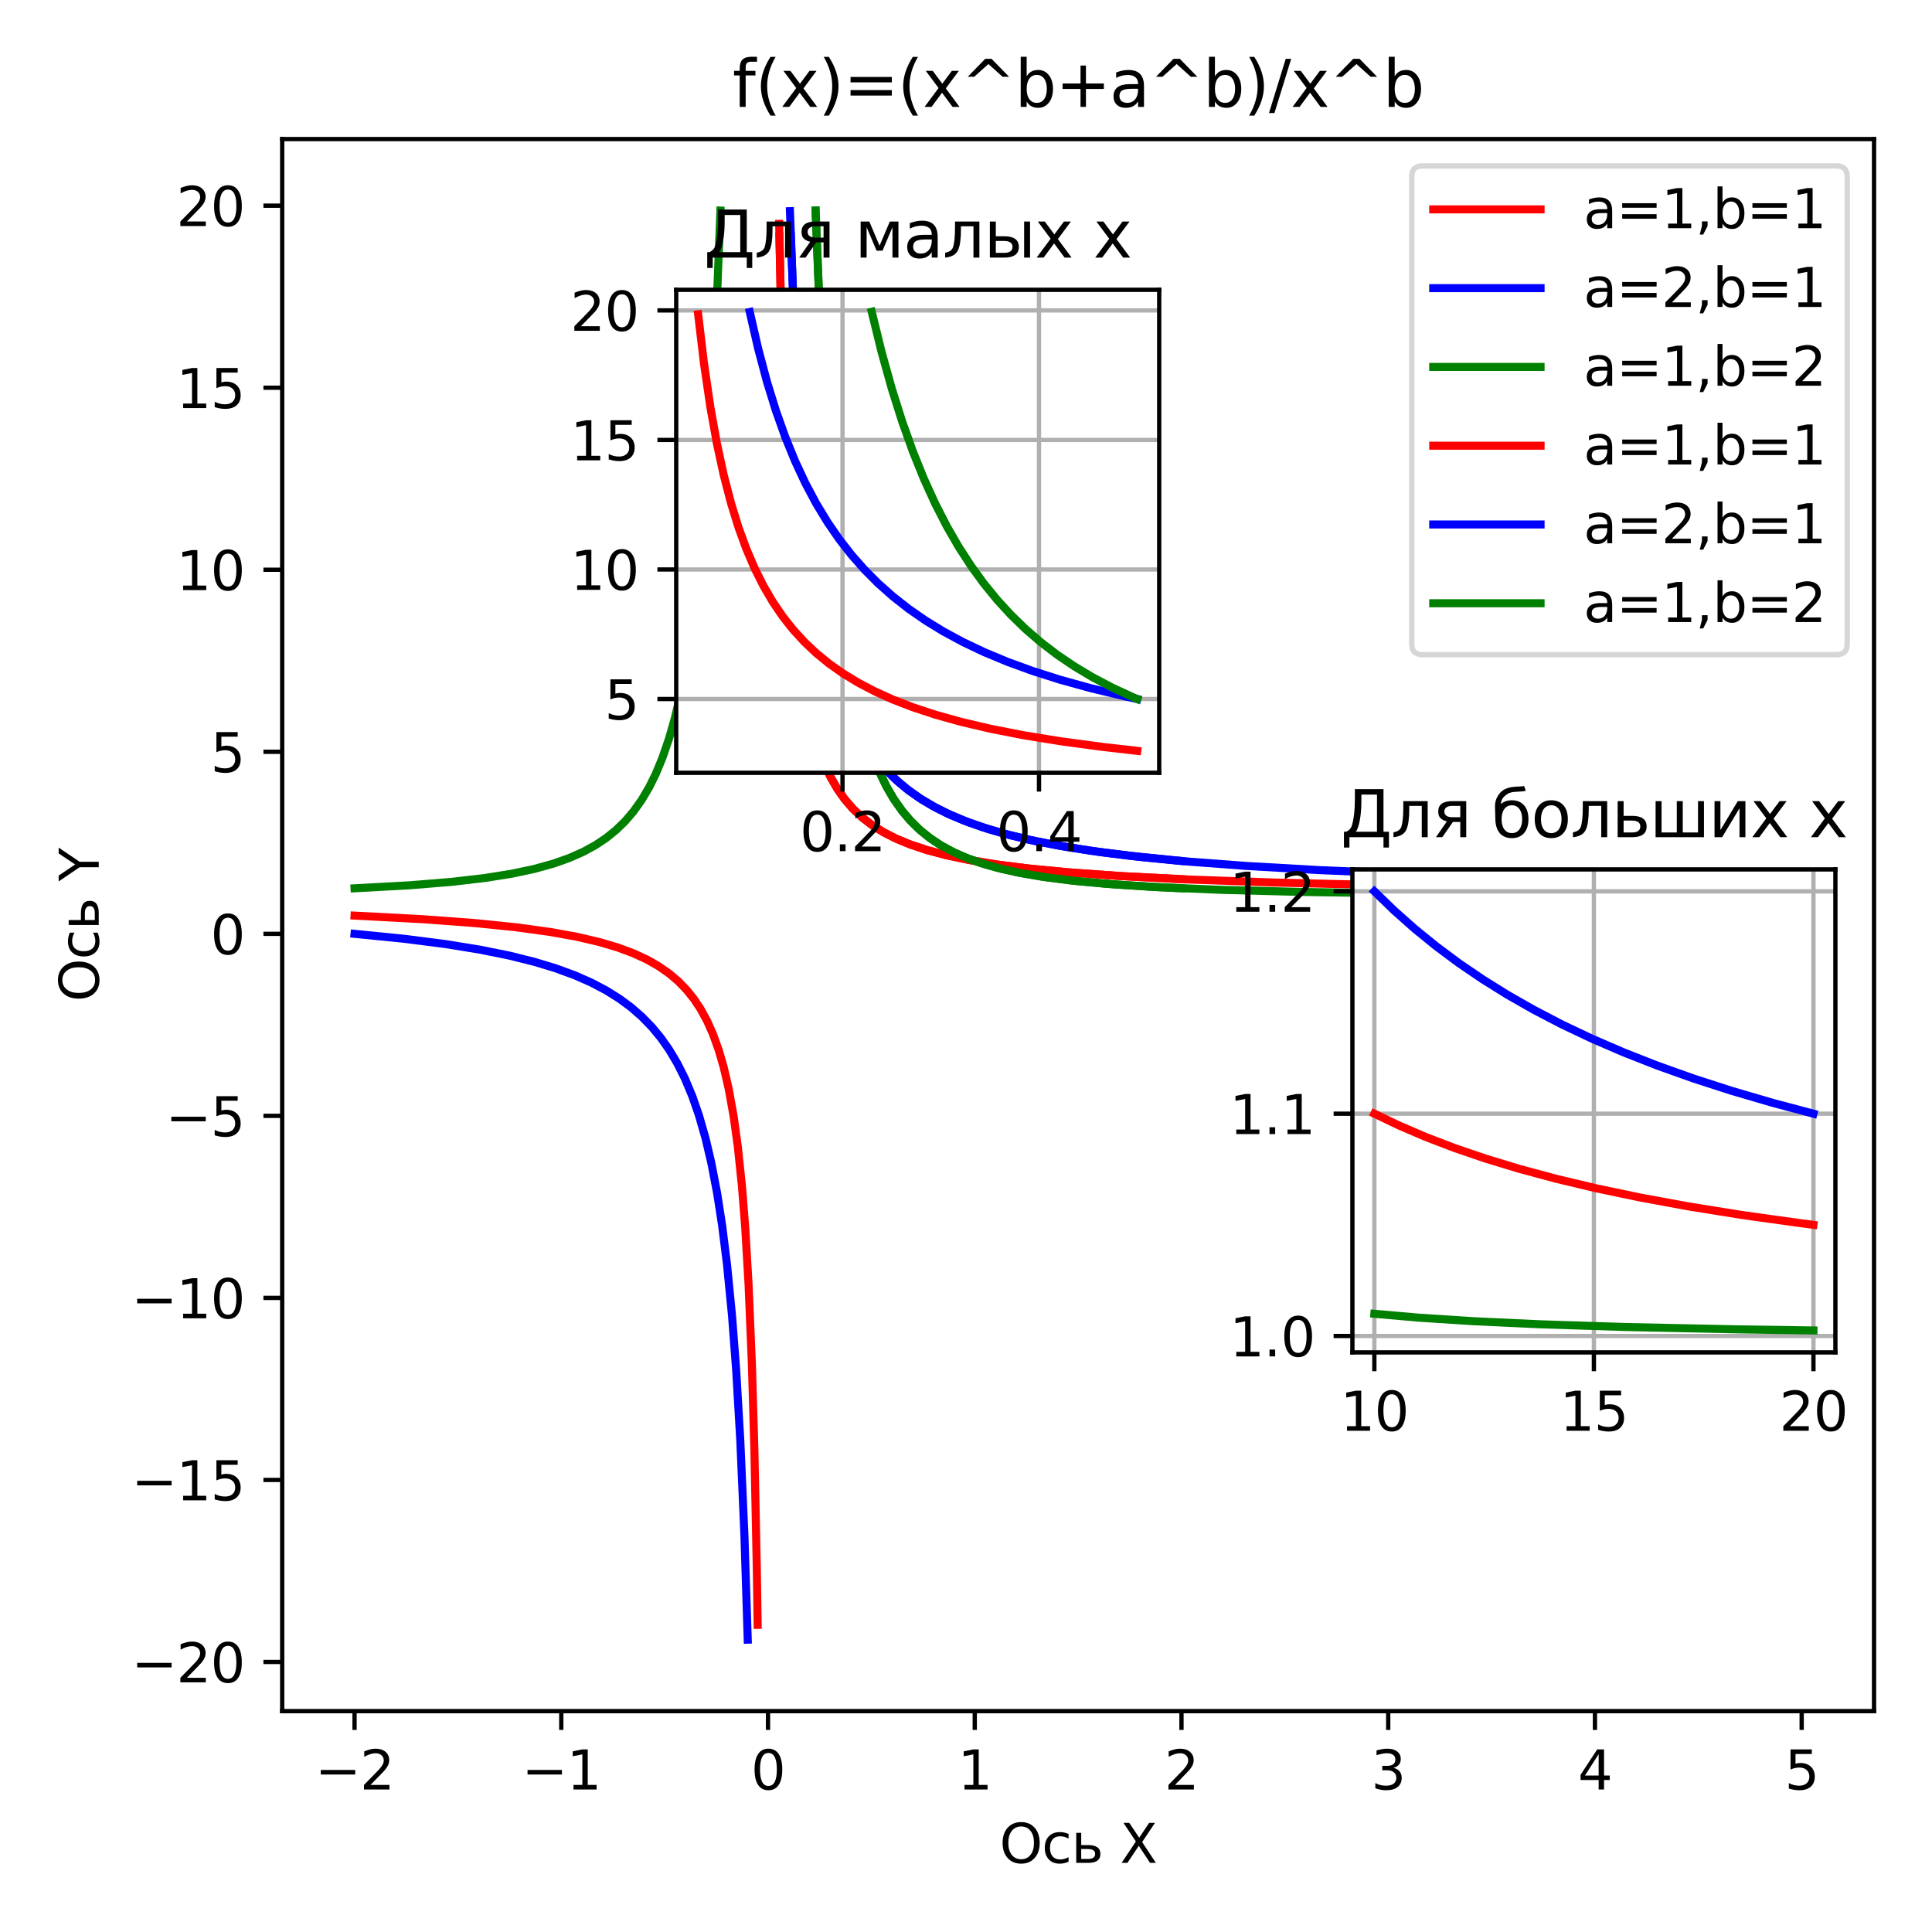 <?xml version="1.0" encoding="utf-8" standalone="no"?>
<!DOCTYPE svg PUBLIC "-//W3C//DTD SVG 1.1//EN"
  "http://www.w3.org/Graphics/SVG/1.1/DTD/svg11.dtd">
<svg xmlns:xlink="http://www.w3.org/1999/xlink" width="360pt" height="360pt" viewBox="0 0 360 360" xmlns="http://www.w3.org/2000/svg" version="1.1">
 <defs>
  <style type="text/css">*{stroke-linejoin: round; stroke-linecap: butt}</style>
 </defs>
 <g id="figure_1">
  <g id="patch_1">
   <path d="M 0 360 
L 360 360 
L 360 0 
L 0 0 
z
" style="fill: #ffffff"/>
  </g>
  <g id="axes_1">
   <g id="patch_2">
    <path d="M 52.583 318.844 
L 349.2 318.844 
L 349.2 25.918 
L 52.583 25.918 
z
" style="fill: #ffffff"/>
   </g>
   <g id="matplotlib.axis_1">
    <g id="xtick_1">
     <g id="line2d_1">
      <defs>
       <path id="m6db86b799d" d="M 0 0 
L 0 3.5 
" style="stroke: #000000; stroke-width: 0.8"/>
      </defs>
      <g>
       <use xlink:href="#m6db86b799d" x="66.065" y="318.844" style="stroke: #000000; stroke-width: 0.8"/>
      </g>
     </g>
     <g id="text_1">
      <!-- −2 -->
      <g transform="translate(58.694 333.442) scale(0.1 -0.1)">
       <defs>
        <path id="DejaVuSans-2212" d="M 678 2272 
L 4684 2272 
L 4684 1741 
L 678 1741 
L 678 2272 
z
" transform="scale(0.016)"/>
        <path id="DejaVuSans-32" d="M 1228 531 
L 3431 531 
L 3431 0 
L 469 0 
L 469 531 
Q 828 903 1448 1529 
Q 2069 2156 2228 2338 
Q 2531 2678 2651 2914 
Q 2772 3150 2772 3378 
Q 2772 3750 2511 3984 
Q 2250 4219 1831 4219 
Q 1534 4219 1204 4116 
Q 875 4013 500 3803 
L 500 4441 
Q 881 4594 1212 4672 
Q 1544 4750 1819 4750 
Q 2544 4750 2975 4387 
Q 3406 4025 3406 3419 
Q 3406 3131 3298 2873 
Q 3191 2616 2906 2266 
Q 2828 2175 2409 1742 
Q 1991 1309 1228 531 
z
" transform="scale(0.016)"/>
       </defs>
       <use xlink:href="#DejaVuSans-2212"/>
       <use xlink:href="#DejaVuSans-32" x="83.789"/>
      </g>
     </g>
    </g>
    <g id="xtick_2">
     <g id="line2d_2">
      <g>
       <use xlink:href="#m6db86b799d" x="104.587" y="318.844" style="stroke: #000000; stroke-width: 0.8"/>
      </g>
     </g>
     <g id="text_2">
      <!-- −1 -->
      <g transform="translate(97.216 333.442) scale(0.1 -0.1)">
       <defs>
        <path id="DejaVuSans-31" d="M 794 531 
L 1825 531 
L 1825 4091 
L 703 3866 
L 703 4441 
L 1819 4666 
L 2450 4666 
L 2450 531 
L 3481 531 
L 3481 0 
L 794 0 
L 794 531 
z
" transform="scale(0.016)"/>
       </defs>
       <use xlink:href="#DejaVuSans-2212"/>
       <use xlink:href="#DejaVuSans-31" x="83.789"/>
      </g>
     </g>
    </g>
    <g id="xtick_3">
     <g id="line2d_3">
      <g>
       <use xlink:href="#m6db86b799d" x="143.109" y="318.844" style="stroke: #000000; stroke-width: 0.8"/>
      </g>
     </g>
     <g id="text_3">
      <!-- 0 -->
      <g transform="translate(139.928 333.442) scale(0.1 -0.1)">
       <defs>
        <path id="DejaVuSans-30" d="M 2034 4250 
Q 1547 4250 1301 3770 
Q 1056 3291 1056 2328 
Q 1056 1369 1301 889 
Q 1547 409 2034 409 
Q 2525 409 2770 889 
Q 3016 1369 3016 2328 
Q 3016 3291 2770 3770 
Q 2525 4250 2034 4250 
z
M 2034 4750 
Q 2819 4750 3233 4129 
Q 3647 3509 3647 2328 
Q 3647 1150 3233 529 
Q 2819 -91 2034 -91 
Q 1250 -91 836 529 
Q 422 1150 422 2328 
Q 422 3509 836 4129 
Q 1250 4750 2034 4750 
z
" transform="scale(0.016)"/>
       </defs>
       <use xlink:href="#DejaVuSans-30"/>
      </g>
     </g>
    </g>
    <g id="xtick_4">
     <g id="line2d_4">
      <g>
       <use xlink:href="#m6db86b799d" x="181.631" y="318.844" style="stroke: #000000; stroke-width: 0.8"/>
      </g>
     </g>
     <g id="text_4">
      <!-- 1 -->
      <g transform="translate(178.449 333.442) scale(0.1 -0.1)">
       <use xlink:href="#DejaVuSans-31"/>
      </g>
     </g>
    </g>
    <g id="xtick_5">
     <g id="line2d_5">
      <g>
       <use xlink:href="#m6db86b799d" x="220.152" y="318.844" style="stroke: #000000; stroke-width: 0.8"/>
      </g>
     </g>
     <g id="text_5">
      <!-- 2 -->
      <g transform="translate(216.971 333.442) scale(0.1 -0.1)">
       <use xlink:href="#DejaVuSans-32"/>
      </g>
     </g>
    </g>
    <g id="xtick_6">
     <g id="line2d_6">
      <g>
       <use xlink:href="#m6db86b799d" x="258.674" y="318.844" style="stroke: #000000; stroke-width: 0.8"/>
      </g>
     </g>
     <g id="text_6">
      <!-- 3 -->
      <g transform="translate(255.493 333.442) scale(0.1 -0.1)">
       <defs>
        <path id="DejaVuSans-33" d="M 2597 2516 
Q 3050 2419 3304 2112 
Q 3559 1806 3559 1356 
Q 3559 666 3084 287 
Q 2609 -91 1734 -91 
Q 1441 -91 1130 -33 
Q 819 25 488 141 
L 488 750 
Q 750 597 1062 519 
Q 1375 441 1716 441 
Q 2309 441 2620 675 
Q 2931 909 2931 1356 
Q 2931 1769 2642 2001 
Q 2353 2234 1838 2234 
L 1294 2234 
L 1294 2753 
L 1863 2753 
Q 2328 2753 2575 2939 
Q 2822 3125 2822 3475 
Q 2822 3834 2567 4026 
Q 2313 4219 1838 4219 
Q 1578 4219 1281 4162 
Q 984 4106 628 3988 
L 628 4550 
Q 988 4650 1302 4700 
Q 1616 4750 1894 4750 
Q 2613 4750 3031 4423 
Q 3450 4097 3450 3541 
Q 3450 3153 3228 2886 
Q 3006 2619 2597 2516 
z
" transform="scale(0.016)"/>
       </defs>
       <use xlink:href="#DejaVuSans-33"/>
      </g>
     </g>
    </g>
    <g id="xtick_7">
     <g id="line2d_7">
      <g>
       <use xlink:href="#m6db86b799d" x="297.196" y="318.844" style="stroke: #000000; stroke-width: 0.8"/>
      </g>
     </g>
     <g id="text_7">
      <!-- 4 -->
      <g transform="translate(294.014 333.442) scale(0.1 -0.1)">
       <defs>
        <path id="DejaVuSans-34" d="M 2419 4116 
L 825 1625 
L 2419 1625 
L 2419 4116 
z
M 2253 4666 
L 3047 4666 
L 3047 1625 
L 3713 1625 
L 3713 1100 
L 3047 1100 
L 3047 0 
L 2419 0 
L 2419 1100 
L 313 1100 
L 313 1709 
L 2253 4666 
z
" transform="scale(0.016)"/>
       </defs>
       <use xlink:href="#DejaVuSans-34"/>
      </g>
     </g>
    </g>
    <g id="xtick_8">
     <g id="line2d_8">
      <g>
       <use xlink:href="#m6db86b799d" x="335.717" y="318.844" style="stroke: #000000; stroke-width: 0.8"/>
      </g>
     </g>
     <g id="text_8">
      <!-- 5 -->
      <g transform="translate(332.536 333.442) scale(0.1 -0.1)">
       <defs>
        <path id="DejaVuSans-35" d="M 691 4666 
L 3169 4666 
L 3169 4134 
L 1269 4134 
L 1269 2991 
Q 1406 3038 1543 3061 
Q 1681 3084 1819 3084 
Q 2600 3084 3056 2656 
Q 3513 2228 3513 1497 
Q 3513 744 3044 326 
Q 2575 -91 1722 -91 
Q 1428 -91 1123 -41 
Q 819 9 494 109 
L 494 744 
Q 775 591 1075 516 
Q 1375 441 1709 441 
Q 2250 441 2565 725 
Q 2881 1009 2881 1497 
Q 2881 1984 2565 2268 
Q 2250 2553 1709 2553 
Q 1456 2553 1204 2497 
Q 953 2441 691 2322 
L 691 4666 
z
" transform="scale(0.016)"/>
       </defs>
       <use xlink:href="#DejaVuSans-35"/>
      </g>
     </g>
    </g>
    <g id="text_9">
     <!-- Ось X -->
     <g transform="translate(186.245 347.12) scale(0.1 -0.1)">
      <defs>
       <path id="DejaVuSans-41e" d="M 2522 4238 
Q 1834 4238 1429 3725 
Q 1025 3213 1025 2328 
Q 1025 1447 1429 934 
Q 1834 422 2522 422 
Q 3209 422 3611 934 
Q 4013 1447 4013 2328 
Q 4013 3213 3611 3725 
Q 3209 4238 2522 4238 
z
M 2522 4750 
Q 3503 4750 4090 4092 
Q 4678 3434 4678 2328 
Q 4678 1225 4090 567 
Q 3503 -91 2522 -91 
Q 1538 -91 948 565 
Q 359 1222 359 2328 
Q 359 3434 948 4092 
Q 1538 4750 2522 4750 
z
" transform="scale(0.016)"/>
       <path id="DejaVuSans-441" d="M 3122 3366 
L 3122 2828 
Q 2878 2963 2633 3030 
Q 2388 3097 2138 3097 
Q 1578 3097 1268 2742 
Q 959 2388 959 1747 
Q 959 1106 1268 751 
Q 1578 397 2138 397 
Q 2388 397 2633 464 
Q 2878 531 3122 666 
L 3122 134 
Q 2881 22 2623 -34 
Q 2366 -91 2075 -91 
Q 1284 -91 818 406 
Q 353 903 353 1747 
Q 353 2603 823 3093 
Q 1294 3584 2113 3584 
Q 2378 3584 2631 3529 
Q 2884 3475 3122 3366 
z
" transform="scale(0.016)"/>
       <path id="DejaVuSans-44c" d="M 2781 1038 
Q 2781 1319 2576 1466 
Q 2372 1613 1978 1613 
L 1159 1613 
L 1159 459 
L 1978 459 
Q 2372 459 2576 607 
Q 2781 756 2781 1038 
z
M 581 3500 
L 1159 3500 
L 1159 2072 
L 2003 2072 
Q 2672 2072 3033 1817 
Q 3394 1563 3394 1038 
Q 3394 513 3033 256 
Q 2672 0 2003 0 
L 581 0 
L 581 3500 
z
" transform="scale(0.016)"/>
       <path id="DejaVuSans-20" transform="scale(0.016)"/>
       <path id="DejaVuSans-58" d="M 403 4666 
L 1081 4666 
L 2241 2931 
L 3406 4666 
L 4084 4666 
L 2584 2425 
L 4184 0 
L 3506 0 
L 2194 1984 
L 872 0 
L 191 0 
L 1856 2491 
L 403 4666 
z
" transform="scale(0.016)"/>
      </defs>
      <use xlink:href="#DejaVuSans-41e"/>
      <use xlink:href="#DejaVuSans-441" x="78.711"/>
      <use xlink:href="#DejaVuSans-44c" x="133.691"/>
      <use xlink:href="#DejaVuSans-20" x="192.627"/>
      <use xlink:href="#DejaVuSans-58" x="224.414"/>
     </g>
    </g>
   </g>
   <g id="matplotlib.axis_2">
    <g id="ytick_1">
     <g id="line2d_9">
      <defs>
       <path id="m7146527811" d="M 0 0 
L -3.5 0 
" style="stroke: #000000; stroke-width: 0.8"/>
      </defs>
      <g>
       <use xlink:href="#m7146527811" x="52.583" y="309.682" style="stroke: #000000; stroke-width: 0.8"/>
      </g>
     </g>
     <g id="text_10">
      <!-- −20 -->
      <g transform="translate(24.478 313.482) scale(0.1 -0.1)">
       <use xlink:href="#DejaVuSans-2212"/>
       <use xlink:href="#DejaVuSans-32" x="83.789"/>
       <use xlink:href="#DejaVuSans-30" x="147.412"/>
      </g>
     </g>
    </g>
    <g id="ytick_2">
     <g id="line2d_10">
      <g>
       <use xlink:href="#m7146527811" x="52.583" y="275.762" style="stroke: #000000; stroke-width: 0.8"/>
      </g>
     </g>
     <g id="text_11">
      <!-- −15 -->
      <g transform="translate(24.478 279.562) scale(0.1 -0.1)">
       <use xlink:href="#DejaVuSans-2212"/>
       <use xlink:href="#DejaVuSans-31" x="83.789"/>
       <use xlink:href="#DejaVuSans-35" x="147.412"/>
      </g>
     </g>
    </g>
    <g id="ytick_3">
     <g id="line2d_11">
      <g>
       <use xlink:href="#m7146527811" x="52.583" y="241.842" style="stroke: #000000; stroke-width: 0.8"/>
      </g>
     </g>
     <g id="text_12">
      <!-- −10 -->
      <g transform="translate(24.478 245.642) scale(0.1 -0.1)">
       <use xlink:href="#DejaVuSans-2212"/>
       <use xlink:href="#DejaVuSans-31" x="83.789"/>
       <use xlink:href="#DejaVuSans-30" x="147.412"/>
      </g>
     </g>
    </g>
    <g id="ytick_4">
     <g id="line2d_12">
      <g>
       <use xlink:href="#m7146527811" x="52.583" y="207.922" style="stroke: #000000; stroke-width: 0.8"/>
      </g>
     </g>
     <g id="text_13">
      <!-- −5 -->
      <g transform="translate(30.841 211.722) scale(0.1 -0.1)">
       <use xlink:href="#DejaVuSans-2212"/>
       <use xlink:href="#DejaVuSans-35" x="83.789"/>
      </g>
     </g>
    </g>
    <g id="ytick_5">
     <g id="line2d_13">
      <g>
       <use xlink:href="#m7146527811" x="52.583" y="174.002" style="stroke: #000000; stroke-width: 0.8"/>
      </g>
     </g>
     <g id="text_14">
      <!-- 0 -->
      <g transform="translate(39.22 177.802) scale(0.1 -0.1)">
       <use xlink:href="#DejaVuSans-30"/>
      </g>
     </g>
    </g>
    <g id="ytick_6">
     <g id="line2d_14">
      <g>
       <use xlink:href="#m7146527811" x="52.583" y="140.082" style="stroke: #000000; stroke-width: 0.8"/>
      </g>
     </g>
     <g id="text_15">
      <!-- 5 -->
      <g transform="translate(39.22 143.882) scale(0.1 -0.1)">
       <use xlink:href="#DejaVuSans-35"/>
      </g>
     </g>
    </g>
    <g id="ytick_7">
     <g id="line2d_15">
      <g>
       <use xlink:href="#m7146527811" x="52.583" y="106.163" style="stroke: #000000; stroke-width: 0.8"/>
      </g>
     </g>
     <g id="text_16">
      <!-- 10 -->
      <g transform="translate(32.858 109.962) scale(0.1 -0.1)">
       <use xlink:href="#DejaVuSans-31"/>
       <use xlink:href="#DejaVuSans-30" x="63.623"/>
      </g>
     </g>
    </g>
    <g id="ytick_8">
     <g id="line2d_16">
      <g>
       <use xlink:href="#m7146527811" x="52.583" y="72.243" style="stroke: #000000; stroke-width: 0.8"/>
      </g>
     </g>
     <g id="text_17">
      <!-- 15 -->
      <g transform="translate(32.858 76.042) scale(0.1 -0.1)">
       <use xlink:href="#DejaVuSans-31"/>
       <use xlink:href="#DejaVuSans-35" x="63.623"/>
      </g>
     </g>
    </g>
    <g id="ytick_9">
     <g id="line2d_17">
      <g>
       <use xlink:href="#m7146527811" x="52.583" y="38.323" style="stroke: #000000; stroke-width: 0.8"/>
      </g>
     </g>
     <g id="text_18">
      <!-- 20 -->
      <g transform="translate(32.858 42.122) scale(0.1 -0.1)">
       <use xlink:href="#DejaVuSans-32"/>
       <use xlink:href="#DejaVuSans-30" x="63.623"/>
      </g>
     </g>
    </g>
    <g id="text_19">
     <!-- Ось Y -->
     <g transform="translate(18.398 186.656) rotate(-90) scale(0.1 -0.1)">
      <defs>
       <path id="DejaVuSans-59" d="M -13 4666 
L 666 4666 
L 1959 2747 
L 3244 4666 
L 3922 4666 
L 2272 2222 
L 2272 0 
L 1638 0 
L 1638 2222 
L -13 4666 
z
" transform="scale(0.016)"/>
      </defs>
      <use xlink:href="#DejaVuSans-41e"/>
      <use xlink:href="#DejaVuSans-441" x="78.711"/>
      <use xlink:href="#DejaVuSans-44c" x="133.691"/>
      <use xlink:href="#DejaVuSans-20" x="192.627"/>
      <use xlink:href="#DejaVuSans-59" x="224.414"/>
     </g>
    </g>
   </g>
   <g id="line2d_18">
    <path d="M 66.065 170.61 
L 78.867 171.286 
L 88.585 172.011 
L 96.297 172.801 
L 102.466 173.648 
L 107.556 174.569 
L 111.721 175.544 
L 115.114 176.553 
L 118.045 177.645 
L 120.513 178.784 
L 122.672 180.006 
L 124.677 181.397 
L 126.374 182.834 
L 127.916 184.42 
L 129.304 186.149 
L 130.538 188.007 
L 131.772 190.27 
L 132.852 192.697 
L 133.931 195.694 
L 134.857 198.888 
L 135.782 202.888 
L 136.708 208.045 
L 137.479 213.638 
L 138.25 221.006 
L 138.867 228.83 
L 139.484 239.316 
L 140.101 254.106 
L 140.564 269.904 
L 141.027 292.722 
L 141.181 302.763 
M 145.191 41.715 
L 145.808 70.401 
L 146.425 88.414 
L 147.042 100.775 
L 147.813 111.668 
L 148.584 119.492 
L 149.51 126.392 
L 150.435 131.549 
L 151.361 135.549 
L 152.44 139.213 
L 153.52 142.118 
L 154.754 144.777 
L 155.988 146.927 
L 157.376 148.902 
L 158.919 150.689 
L 160.615 152.291 
L 162.466 153.718 
L 164.471 154.985 
L 166.785 156.181 
L 169.407 157.281 
L 172.492 158.324 
L 176.039 159.283 
L 180.204 160.174 
L 185.294 161.024 
L 191.309 161.797 
L 198.713 162.519 
L 207.967 163.189 
L 219.69 163.806 
L 220.152 163.826 
L 220.152 163.826 
" clip-path="url(#p206173c017)" style="fill: none; stroke: #ff0000; stroke-width: 1.5; stroke-linecap: square"/>
   </g>
   <g id="line2d_19">
    <path d="M 66.065 174.002 
L 75.32 174.929 
L 83.032 175.918 
L 89.51 176.97 
L 94.908 178.062 
L 99.536 179.214 
L 103.546 180.429 
L 107.094 181.731 
L 110.178 183.09 
L 112.955 184.552 
L 115.423 186.097 
L 117.582 187.693 
L 119.587 189.439 
L 121.438 191.337 
L 123.135 193.385 
L 124.677 195.575 
L 126.219 198.165 
L 127.608 200.936 
L 128.996 204.252 
L 130.23 207.801 
L 131.464 212.101 
L 132.543 216.687 
L 133.623 222.318 
L 134.548 228.274 
L 135.474 235.675 
L 136.399 245.117 
L 137.171 255.234 
L 137.942 268.371 
L 138.713 286.117 
L 139.33 305.529 
M 147.196 39.347 
L 147.967 59.644 
L 148.739 74.38 
L 149.664 87.487 
L 150.59 97.35 
L 151.515 105.042 
L 152.595 112.119 
L 153.674 117.75 
L 154.908 122.923 
L 156.142 127.117 
L 157.376 130.585 
L 158.764 133.833 
L 160.152 136.552 
L 161.695 139.097 
L 163.392 141.45 
L 165.088 143.439 
L 166.939 145.286 
L 168.944 146.988 
L 171.258 148.651 
L 173.726 150.147 
L 176.502 151.567 
L 179.587 152.89 
L 183.134 154.16 
L 187.145 155.349 
L 191.772 156.478 
L 197.016 157.523 
L 203.186 158.519 
L 210.435 159.455 
L 219.073 160.338 
L 220.152 160.434 
L 220.152 160.434 
" clip-path="url(#p206173c017)" style="fill: none; stroke: #0000ff; stroke-width: 1.5; stroke-linecap: square"/>
   </g>
   <g id="line2d_20">
    <path d="M 66.065 165.522 
L 76.4 164.956 
L 84.266 164.311 
L 90.436 163.59 
L 95.371 162.801 
L 99.536 161.916 
L 103.083 160.935 
L 106.014 159.903 
L 108.636 158.747 
L 110.95 157.485 
L 112.955 156.147 
L 114.806 154.652 
L 116.502 152.998 
L 118.045 151.194 
L 119.587 149.023 
L 120.975 146.669 
L 122.209 144.171 
L 123.443 141.188 
L 124.677 137.586 
L 125.757 133.784 
L 126.836 129.2 
L 127.916 123.605 
L 128.996 116.676 
L 129.921 109.334 
L 130.847 100.267 
L 131.772 88.89 
L 132.698 74.346 
L 133.469 58.892 
L 134.24 39.233 
M 151.978 39.233 
L 152.903 62.277 
L 153.829 79.614 
L 154.754 92.985 
L 155.679 103.512 
L 156.759 113.192 
L 157.839 120.821 
L 158.919 126.942 
L 159.998 131.927 
L 161.232 136.569 
L 162.466 140.352 
L 163.7 143.476 
L 165.088 146.38 
L 166.476 148.782 
L 168.019 150.995 
L 169.561 152.832 
L 171.258 154.514 
L 173.109 156.033 
L 175.114 157.391 
L 177.273 158.594 
L 179.741 159.717 
L 182.517 160.736 
L 185.756 161.684 
L 189.458 162.532 
L 193.931 163.321 
L 199.33 164.034 
L 205.962 164.67 
L 214.291 165.232 
L 220.152 165.522 
L 220.152 165.522 
" clip-path="url(#p206173c017)" style="fill: none; stroke: #008000; stroke-width: 1.5; stroke-linecap: square"/>
   </g>
   <g id="line2d_21">
    <path d="M 145.23 43.996 
L 145.808 70.401 
L 146.386 87.487 
L 147.158 102.674 
L 147.929 113.001 
L 148.7 120.479 
L 149.471 126.144 
L 150.435 131.549 
L 151.399 135.697 
L 152.363 138.98 
L 153.52 142.118 
L 154.677 144.628 
L 156.027 146.988 
L 157.376 148.902 
L 158.919 150.689 
L 160.654 152.324 
L 162.582 153.798 
L 164.703 155.116 
L 167.016 156.287 
L 169.715 157.396 
L 172.8 158.417 
L 176.463 159.384 
L 180.705 160.267 
L 185.911 161.113 
L 192.08 161.882 
L 199.792 162.608 
L 209.433 163.278 
L 221.579 163.888 
L 237.389 164.447 
L 258.211 164.948 
L 286.746 165.399 
L 326.849 165.796 
L 335.717 165.862 
L 335.717 165.862 
" clip-path="url(#p206173c017)" style="fill: none; stroke: #ff0000; stroke-width: 1.5; stroke-linecap: square"/>
   </g>
   <g id="line2d_22">
    <path d="M 147.35 43.996 
L 148.122 62.954 
L 148.893 76.856 
L 149.857 89.765 
L 150.821 99.446 
L 151.785 106.977 
L 152.749 113.001 
L 153.906 118.81 
L 155.063 123.495 
L 156.219 127.353 
L 157.569 131.073 
L 158.919 134.159 
L 160.461 137.098 
L 162.003 139.556 
L 163.739 141.883 
L 165.474 143.849 
L 167.402 145.704 
L 169.523 147.431 
L 171.836 149.025 
L 174.343 150.485 
L 177.235 151.903 
L 180.512 153.245 
L 184.176 154.491 
L 188.224 155.633 
L 193.044 156.752 
L 198.636 157.806 
L 204.998 158.773 
L 212.517 159.688 
L 221.579 160.558 
L 232.376 161.363 
L 245.679 162.123 
L 262.067 162.825 
L 282.504 163.469 
L 308.725 164.063 
L 335.717 164.505 
L 335.717 164.505 
" clip-path="url(#p206173c017)" style="fill: none; stroke: #0000ff; stroke-width: 1.5; stroke-linecap: square"/>
   </g>
   <g id="line2d_23">
    <path d="M 151.978 39.233 
L 152.942 63.098 
L 153.906 80.861 
L 154.87 94.438 
L 155.834 105.047 
L 156.798 113.496 
L 157.955 121.542 
L 159.111 127.907 
L 160.268 133.029 
L 161.425 137.211 
L 162.582 140.67 
L 163.931 144 
L 165.281 146.741 
L 166.631 149.023 
L 168.173 151.194 
L 169.715 152.998 
L 171.451 154.686 
L 173.379 156.232 
L 175.499 157.623 
L 177.813 158.86 
L 180.32 159.948 
L 183.212 160.959 
L 186.489 161.869 
L 190.345 162.707 
L 194.972 163.476 
L 200.564 164.169 
L 207.504 164.791 
L 216.181 165.333 
L 227.556 165.807 
L 242.787 166.205 
L 264.574 166.536 
L 297.736 166.797 
L 335.717 166.947 
L 335.717 166.947 
" clip-path="url(#p206173c017)" style="fill: none; stroke: #008000; stroke-width: 1.5; stroke-linecap: square"/>
   </g>
   <g id="patch_3">
    <path d="M 52.583 318.844 
L 52.583 25.918 
" style="fill: none; stroke: #000000; stroke-width: 0.8; stroke-linejoin: miter; stroke-linecap: square"/>
   </g>
   <g id="patch_4">
    <path d="M 349.2 318.844 
L 349.2 25.918 
" style="fill: none; stroke: #000000; stroke-width: 0.8; stroke-linejoin: miter; stroke-linecap: square"/>
   </g>
   <g id="patch_5">
    <path d="M 52.583 318.844 
L 349.2 318.844 
" style="fill: none; stroke: #000000; stroke-width: 0.8; stroke-linejoin: miter; stroke-linecap: square"/>
   </g>
   <g id="patch_6">
    <path d="M 52.583 25.918 
L 349.2 25.918 
" style="fill: none; stroke: #000000; stroke-width: 0.8; stroke-linejoin: miter; stroke-linecap: square"/>
   </g>
   <g id="text_20">
    <!-- f(x)=(x^b+a^b)/x^b -->
    <g transform="translate(136.497 19.918) scale(0.12 -0.12)">
     <defs>
      <path id="DejaVuSans-66" d="M 2375 4863 
L 2375 4384 
L 1825 4384 
Q 1516 4384 1395 4259 
Q 1275 4134 1275 3809 
L 1275 3500 
L 2222 3500 
L 2222 3053 
L 1275 3053 
L 1275 0 
L 697 0 
L 697 3053 
L 147 3053 
L 147 3500 
L 697 3500 
L 697 3744 
Q 697 4328 969 4595 
Q 1241 4863 1831 4863 
L 2375 4863 
z
" transform="scale(0.016)"/>
      <path id="DejaVuSans-28" d="M 1984 4856 
Q 1566 4138 1362 3434 
Q 1159 2731 1159 2009 
Q 1159 1288 1364 580 
Q 1569 -128 1984 -844 
L 1484 -844 
Q 1016 -109 783 600 
Q 550 1309 550 2009 
Q 550 2706 781 3412 
Q 1013 4119 1484 4856 
L 1984 4856 
z
" transform="scale(0.016)"/>
      <path id="DejaVuSans-78" d="M 3513 3500 
L 2247 1797 
L 3578 0 
L 2900 0 
L 1881 1375 
L 863 0 
L 184 0 
L 1544 1831 
L 300 3500 
L 978 3500 
L 1906 2253 
L 2834 3500 
L 3513 3500 
z
" transform="scale(0.016)"/>
      <path id="DejaVuSans-29" d="M 513 4856 
L 1013 4856 
Q 1481 4119 1714 3412 
Q 1947 2706 1947 2009 
Q 1947 1309 1714 600 
Q 1481 -109 1013 -844 
L 513 -844 
Q 928 -128 1133 580 
Q 1338 1288 1338 2009 
Q 1338 2731 1133 3434 
Q 928 4138 513 4856 
z
" transform="scale(0.016)"/>
      <path id="DejaVuSans-3d" d="M 678 2906 
L 4684 2906 
L 4684 2381 
L 678 2381 
L 678 2906 
z
M 678 1631 
L 4684 1631 
L 4684 1100 
L 678 1100 
L 678 1631 
z
" transform="scale(0.016)"/>
      <path id="DejaVuSans-5e" d="M 2988 4666 
L 4684 2925 
L 4056 2925 
L 2681 4159 
L 1306 2925 
L 678 2925 
L 2375 4666 
L 2988 4666 
z
" transform="scale(0.016)"/>
      <path id="DejaVuSans-62" d="M 3116 1747 
Q 3116 2381 2855 2742 
Q 2594 3103 2138 3103 
Q 1681 3103 1420 2742 
Q 1159 2381 1159 1747 
Q 1159 1113 1420 752 
Q 1681 391 2138 391 
Q 2594 391 2855 752 
Q 3116 1113 3116 1747 
z
M 1159 2969 
Q 1341 3281 1617 3432 
Q 1894 3584 2278 3584 
Q 2916 3584 3314 3078 
Q 3713 2572 3713 1747 
Q 3713 922 3314 415 
Q 2916 -91 2278 -91 
Q 1894 -91 1617 61 
Q 1341 213 1159 525 
L 1159 0 
L 581 0 
L 581 4863 
L 1159 4863 
L 1159 2969 
z
" transform="scale(0.016)"/>
      <path id="DejaVuSans-2b" d="M 2944 4013 
L 2944 2272 
L 4684 2272 
L 4684 1741 
L 2944 1741 
L 2944 0 
L 2419 0 
L 2419 1741 
L 678 1741 
L 678 2272 
L 2419 2272 
L 2419 4013 
L 2944 4013 
z
" transform="scale(0.016)"/>
      <path id="DejaVuSans-61" d="M 2194 1759 
Q 1497 1759 1228 1600 
Q 959 1441 959 1056 
Q 959 750 1161 570 
Q 1363 391 1709 391 
Q 2188 391 2477 730 
Q 2766 1069 2766 1631 
L 2766 1759 
L 2194 1759 
z
M 3341 1997 
L 3341 0 
L 2766 0 
L 2766 531 
Q 2569 213 2275 61 
Q 1981 -91 1556 -91 
Q 1019 -91 701 211 
Q 384 513 384 1019 
Q 384 1609 779 1909 
Q 1175 2209 1959 2209 
L 2766 2209 
L 2766 2266 
Q 2766 2663 2505 2880 
Q 2244 3097 1772 3097 
Q 1472 3097 1187 3025 
Q 903 2953 641 2809 
L 641 3341 
Q 956 3463 1253 3523 
Q 1550 3584 1831 3584 
Q 2591 3584 2966 3190 
Q 3341 2797 3341 1997 
z
" transform="scale(0.016)"/>
      <path id="DejaVuSans-2f" d="M 1625 4666 
L 2156 4666 
L 531 -594 
L 0 -594 
L 1625 4666 
z
" transform="scale(0.016)"/>
     </defs>
     <use xlink:href="#DejaVuSans-66"/>
     <use xlink:href="#DejaVuSans-28" x="35.205"/>
     <use xlink:href="#DejaVuSans-78" x="74.219"/>
     <use xlink:href="#DejaVuSans-29" x="133.398"/>
     <use xlink:href="#DejaVuSans-3d" x="172.412"/>
     <use xlink:href="#DejaVuSans-28" x="256.201"/>
     <use xlink:href="#DejaVuSans-78" x="295.215"/>
     <use xlink:href="#DejaVuSans-5e" x="354.395"/>
     <use xlink:href="#DejaVuSans-62" x="438.184"/>
     <use xlink:href="#DejaVuSans-2b" x="501.66"/>
     <use xlink:href="#DejaVuSans-61" x="585.449"/>
     <use xlink:href="#DejaVuSans-5e" x="646.729"/>
     <use xlink:href="#DejaVuSans-62" x="730.518"/>
     <use xlink:href="#DejaVuSans-29" x="793.994"/>
     <use xlink:href="#DejaVuSans-2f" x="833.008"/>
     <use xlink:href="#DejaVuSans-78" x="866.699"/>
     <use xlink:href="#DejaVuSans-5e" x="925.879"/>
     <use xlink:href="#DejaVuSans-62" x="1009.668"/>
    </g>
   </g>
   <g id="legend_1">
    <g id="patch_7">
     <path d="M 265.061 121.987 
L 342.2 121.987 
Q 344.2 121.987 344.2 119.987 
L 344.2 32.918 
Q 344.2 30.918 342.2 30.918 
L 265.061 30.918 
Q 263.061 30.918 263.061 32.918 
L 263.061 119.987 
Q 263.061 121.987 265.061 121.987 
z
" style="fill: #ffffff; opacity: 0.8; stroke: #cccccc; stroke-linejoin: miter"/>
    </g>
    <g id="line2d_24">
     <path d="M 267.061 39.017 
L 277.061 39.017 
L 287.061 39.017 
" style="fill: none; stroke: #ff0000; stroke-width: 1.5; stroke-linecap: square"/>
    </g>
    <g id="text_21">
     <!-- a=1,b=1 -->
     <g transform="translate(295.061 42.517) scale(0.1 -0.1)">
      <defs>
       <path id="DejaVuSans-2c" d="M 750 794 
L 1409 794 
L 1409 256 
L 897 -744 
L 494 -744 
L 750 256 
L 750 794 
z
" transform="scale(0.016)"/>
      </defs>
      <use xlink:href="#DejaVuSans-61"/>
      <use xlink:href="#DejaVuSans-3d" x="61.279"/>
      <use xlink:href="#DejaVuSans-31" x="145.068"/>
      <use xlink:href="#DejaVuSans-2c" x="208.691"/>
      <use xlink:href="#DejaVuSans-62" x="240.479"/>
      <use xlink:href="#DejaVuSans-3d" x="303.955"/>
      <use xlink:href="#DejaVuSans-31" x="387.744"/>
     </g>
    </g>
    <g id="line2d_25">
     <path d="M 267.061 53.695 
L 277.061 53.695 
L 287.061 53.695 
" style="fill: none; stroke: #0000ff; stroke-width: 1.5; stroke-linecap: square"/>
    </g>
    <g id="text_22">
     <!-- a=2,b=1 -->
     <g transform="translate(295.061 57.195) scale(0.1 -0.1)">
      <use xlink:href="#DejaVuSans-61"/>
      <use xlink:href="#DejaVuSans-3d" x="61.279"/>
      <use xlink:href="#DejaVuSans-32" x="145.068"/>
      <use xlink:href="#DejaVuSans-2c" x="208.691"/>
      <use xlink:href="#DejaVuSans-62" x="240.479"/>
      <use xlink:href="#DejaVuSans-3d" x="303.955"/>
      <use xlink:href="#DejaVuSans-31" x="387.744"/>
     </g>
    </g>
    <g id="line2d_26">
     <path d="M 267.061 68.373 
L 277.061 68.373 
L 287.061 68.373 
" style="fill: none; stroke: #008000; stroke-width: 1.5; stroke-linecap: square"/>
    </g>
    <g id="text_23">
     <!-- a=1,b=2 -->
     <g transform="translate(295.061 71.873) scale(0.1 -0.1)">
      <use xlink:href="#DejaVuSans-61"/>
      <use xlink:href="#DejaVuSans-3d" x="61.279"/>
      <use xlink:href="#DejaVuSans-31" x="145.068"/>
      <use xlink:href="#DejaVuSans-2c" x="208.691"/>
      <use xlink:href="#DejaVuSans-62" x="240.479"/>
      <use xlink:href="#DejaVuSans-3d" x="303.955"/>
      <use xlink:href="#DejaVuSans-32" x="387.744"/>
     </g>
    </g>
    <g id="line2d_27">
     <path d="M 267.061 83.051 
L 277.061 83.051 
L 287.061 83.051 
" style="fill: none; stroke: #ff0000; stroke-width: 1.5; stroke-linecap: square"/>
    </g>
    <g id="text_24">
     <!-- a=1,b=1 -->
     <g transform="translate(295.061 86.551) scale(0.1 -0.1)">
      <use xlink:href="#DejaVuSans-61"/>
      <use xlink:href="#DejaVuSans-3d" x="61.279"/>
      <use xlink:href="#DejaVuSans-31" x="145.068"/>
      <use xlink:href="#DejaVuSans-2c" x="208.691"/>
      <use xlink:href="#DejaVuSans-62" x="240.479"/>
      <use xlink:href="#DejaVuSans-3d" x="303.955"/>
      <use xlink:href="#DejaVuSans-31" x="387.744"/>
     </g>
    </g>
    <g id="line2d_28">
     <path d="M 267.061 97.729 
L 277.061 97.729 
L 287.061 97.729 
" style="fill: none; stroke: #0000ff; stroke-width: 1.5; stroke-linecap: square"/>
    </g>
    <g id="text_25">
     <!-- a=2,b=1 -->
     <g transform="translate(295.061 101.229) scale(0.1 -0.1)">
      <use xlink:href="#DejaVuSans-61"/>
      <use xlink:href="#DejaVuSans-3d" x="61.279"/>
      <use xlink:href="#DejaVuSans-32" x="145.068"/>
      <use xlink:href="#DejaVuSans-2c" x="208.691"/>
      <use xlink:href="#DejaVuSans-62" x="240.479"/>
      <use xlink:href="#DejaVuSans-3d" x="303.955"/>
      <use xlink:href="#DejaVuSans-31" x="387.744"/>
     </g>
    </g>
    <g id="line2d_29">
     <path d="M 267.061 112.407 
L 277.061 112.407 
L 287.061 112.407 
" style="fill: none; stroke: #008000; stroke-width: 1.5; stroke-linecap: square"/>
    </g>
    <g id="text_26">
     <!-- a=1,b=2 -->
     <g transform="translate(295.061 115.907) scale(0.1 -0.1)">
      <use xlink:href="#DejaVuSans-61"/>
      <use xlink:href="#DejaVuSans-3d" x="61.279"/>
      <use xlink:href="#DejaVuSans-31" x="145.068"/>
      <use xlink:href="#DejaVuSans-2c" x="208.691"/>
      <use xlink:href="#DejaVuSans-62" x="240.479"/>
      <use xlink:href="#DejaVuSans-3d" x="303.955"/>
      <use xlink:href="#DejaVuSans-32" x="387.744"/>
     </g>
    </g>
   </g>
  </g>
  <g id="axes_2">
   <g id="patch_8">
    <path d="M 126 144 
L 216 144 
L 216 54 
L 126 54 
z
" style="fill: #ffffff"/>
   </g>
   <g id="matplotlib.axis_3">
    <g id="xtick_9">
     <g id="line2d_30">
      <path d="M 156.991 144 
L 156.991 54 
" clip-path="url(#pbaa0d4ab4e)" style="fill: none; stroke: #b0b0b0; stroke-width: 0.8; stroke-linecap: square"/>
     </g>
     <g id="line2d_31">
      <g>
       <use xlink:href="#m6db86b799d" x="156.991" y="144" style="stroke: #000000; stroke-width: 0.8"/>
      </g>
     </g>
     <g id="text_27">
      <!-- 0.2 -->
      <g transform="translate(149.039 158.598) scale(0.1 -0.1)">
       <defs>
        <path id="DejaVuSans-2e" d="M 684 794 
L 1344 794 
L 1344 0 
L 684 0 
L 684 794 
z
" transform="scale(0.016)"/>
       </defs>
       <use xlink:href="#DejaVuSans-30"/>
       <use xlink:href="#DejaVuSans-2e" x="63.623"/>
       <use xlink:href="#DejaVuSans-32" x="95.41"/>
      </g>
     </g>
    </g>
    <g id="xtick_10">
     <g id="line2d_32">
      <path d="M 193.603 144 
L 193.603 54 
" clip-path="url(#pbaa0d4ab4e)" style="fill: none; stroke: #b0b0b0; stroke-width: 0.8; stroke-linecap: square"/>
     </g>
     <g id="line2d_33">
      <g>
       <use xlink:href="#m6db86b799d" x="193.603" y="144" style="stroke: #000000; stroke-width: 0.8"/>
      </g>
     </g>
     <g id="text_28">
      <!-- 0.4 -->
      <g transform="translate(185.652 158.598) scale(0.1 -0.1)">
       <use xlink:href="#DejaVuSans-30"/>
       <use xlink:href="#DejaVuSans-2e" x="63.623"/>
       <use xlink:href="#DejaVuSans-34" x="95.41"/>
      </g>
     </g>
    </g>
   </g>
   <g id="matplotlib.axis_4">
    <g id="ytick_10">
     <g id="line2d_34">
      <path d="M 126 130.254 
L 216 130.254 
" clip-path="url(#pbaa0d4ab4e)" style="fill: none; stroke: #b0b0b0; stroke-width: 0.8; stroke-linecap: square"/>
     </g>
     <g id="line2d_35">
      <g>
       <use xlink:href="#m7146527811" x="126" y="130.254" style="stroke: #000000; stroke-width: 0.8"/>
      </g>
     </g>
     <g id="text_29">
      <!-- 5 -->
      <g transform="translate(112.638 134.053) scale(0.1 -0.1)">
       <use xlink:href="#DejaVuSans-35"/>
      </g>
     </g>
    </g>
    <g id="ytick_11">
     <g id="line2d_36">
      <path d="M 126 106.116 
L 216 106.116 
" clip-path="url(#pbaa0d4ab4e)" style="fill: none; stroke: #b0b0b0; stroke-width: 0.8; stroke-linecap: square"/>
     </g>
     <g id="line2d_37">
      <g>
       <use xlink:href="#m7146527811" x="126" y="106.116" style="stroke: #000000; stroke-width: 0.8"/>
      </g>
     </g>
     <g id="text_30">
      <!-- 10 -->
      <g transform="translate(106.275 109.915) scale(0.1 -0.1)">
       <use xlink:href="#DejaVuSans-31"/>
       <use xlink:href="#DejaVuSans-30" x="63.623"/>
      </g>
     </g>
    </g>
    <g id="ytick_12">
     <g id="line2d_38">
      <path d="M 126 81.978 
L 216 81.978 
" clip-path="url(#pbaa0d4ab4e)" style="fill: none; stroke: #b0b0b0; stroke-width: 0.8; stroke-linecap: square"/>
     </g>
     <g id="line2d_39">
      <g>
       <use xlink:href="#m7146527811" x="126" y="81.978" style="stroke: #000000; stroke-width: 0.8"/>
      </g>
     </g>
     <g id="text_31">
      <!-- 15 -->
      <g transform="translate(106.275 85.777) scale(0.1 -0.1)">
       <use xlink:href="#DejaVuSans-31"/>
       <use xlink:href="#DejaVuSans-35" x="63.623"/>
      </g>
     </g>
    </g>
    <g id="ytick_13">
     <g id="line2d_40">
      <path d="M 126 57.84 
L 216 57.84 
" clip-path="url(#pbaa0d4ab4e)" style="fill: none; stroke: #b0b0b0; stroke-width: 0.8; stroke-linecap: square"/>
     </g>
     <g id="line2d_41">
      <g>
       <use xlink:href="#m7146527811" x="126" y="57.84" style="stroke: #000000; stroke-width: 0.8"/>
      </g>
     </g>
     <g id="text_32">
      <!-- 20 -->
      <g transform="translate(106.275 61.64) scale(0.1 -0.1)">
       <use xlink:href="#DejaVuSans-32"/>
       <use xlink:href="#DejaVuSans-30" x="63.623"/>
      </g>
     </g>
    </g>
   </g>
   <g id="line2d_42">
    <path d="M 130.091 58.569 
L 131.19 67.823 
L 132.381 75.935 
L 133.573 82.582 
L 134.855 88.517 
L 136.23 93.81 
L 137.604 98.258 
L 139.07 102.282 
L 140.627 105.919 
L 142.277 109.207 
L 144.017 112.179 
L 145.85 114.868 
L 147.774 117.305 
L 149.881 119.609 
L 152.08 121.687 
L 154.462 123.635 
L 157.028 125.451 
L 159.868 127.185 
L 162.983 128.821 
L 166.373 130.35 
L 170.13 131.801 
L 174.344 133.188 
L 179.109 134.517 
L 184.514 135.785 
L 190.653 136.989 
L 197.616 138.122 
L 205.679 139.204 
L 211.909 139.909 
L 211.909 139.909 
" clip-path="url(#pbaa0d4ab4e)" style="fill: none; stroke: #ff0000; stroke-width: 1.5; stroke-linecap: square"/>
   </g>
   <g id="line2d_43">
    <path d="M 139.711 58.138 
L 141.269 64.955 
L 142.918 71.146 
L 144.567 76.492 
L 146.308 81.398 
L 148.14 85.898 
L 150.064 90.024 
L 152.08 93.81 
L 154.187 97.285 
L 156.386 100.478 
L 158.677 103.414 
L 161.059 106.116 
L 163.624 108.694 
L 166.373 111.136 
L 169.305 113.439 
L 172.42 115.601 
L 175.81 117.678 
L 179.475 119.656 
L 183.415 121.525 
L 187.721 123.318 
L 192.394 125.021 
L 197.524 126.653 
L 203.205 128.225 
L 209.527 129.738 
L 211.909 130.254 
L 211.909 130.254 
" clip-path="url(#pbaa0d4ab4e)" style="fill: none; stroke: #0000ff; stroke-width: 1.5; stroke-linecap: square"/>
   </g>
   <g id="line2d_44">
    <path d="M 162.433 58.091 
L 164.266 65.57 
L 166.19 72.477 
L 168.114 78.567 
L 170.13 84.203 
L 172.145 89.194 
L 174.253 93.824 
L 176.451 98.11 
L 178.65 101.921 
L 180.941 105.456 
L 183.323 108.732 
L 185.797 111.761 
L 188.362 114.561 
L 191.111 117.228 
L 193.951 119.677 
L 196.975 121.99 
L 200.182 124.161 
L 203.572 126.189 
L 207.236 128.12 
L 211.176 129.941 
L 211.909 130.254 
L 211.909 130.254 
" clip-path="url(#pbaa0d4ab4e)" style="fill: none; stroke: #008000; stroke-width: 1.5; stroke-linecap: square"/>
   </g>
   <g id="patch_9">
    <path d="M 126 144 
L 126 54 
" style="fill: none; stroke: #000000; stroke-width: 0.8; stroke-linejoin: miter; stroke-linecap: square"/>
   </g>
   <g id="patch_10">
    <path d="M 216 144 
L 216 54 
" style="fill: none; stroke: #000000; stroke-width: 0.8; stroke-linejoin: miter; stroke-linecap: square"/>
   </g>
   <g id="patch_11">
    <path d="M 126 144 
L 216 144 
" style="fill: none; stroke: #000000; stroke-width: 0.8; stroke-linejoin: miter; stroke-linecap: square"/>
   </g>
   <g id="patch_12">
    <path d="M 126 54 
L 216 54 
" style="fill: none; stroke: #000000; stroke-width: 0.8; stroke-linejoin: miter; stroke-linecap: square"/>
   </g>
   <g id="text_33">
    <!-- Для малых x -->
    <g transform="translate(131.176 48) scale(0.12 -0.12)">
     <defs>
      <path id="DejaVuSans-414" d="M 1459 531 
L 3522 531 
L 3522 4134 
L 2006 4134 
L 2006 3472 
Q 2006 1913 1656 878 
Q 1584 666 1459 531 
z
M 538 531 
Q 956 728 1075 1103 
Q 1378 2066 1378 3784 
L 1378 4666 
L 4153 4666 
L 4153 531 
L 4684 531 
L 4684 -1003 
L 4153 -1003 
L 4153 0 
L 847 0 
L 847 -1003 
L 316 -1003 
L 316 531 
L 538 531 
z
" transform="scale(0.016)"/>
      <path id="DejaVuSans-43b" d="M 238 0 
L 238 478 
Q 806 566 981 959 
Q 1194 1513 1194 2928 
L 1194 3500 
L 3559 3500 
L 3559 0 
L 2984 0 
L 2984 3041 
L 1769 3041 
L 1769 2694 
Q 1769 1344 1494 738 
Q 1200 91 238 0 
z
" transform="scale(0.016)"/>
      <path id="DejaVuSans-44f" d="M 1181 2491 
Q 1181 2231 1381 2084 
Q 1581 1938 1953 1938 
L 2728 1938 
L 2728 3041 
L 1953 3041 
Q 1581 3041 1381 2897 
Q 1181 2753 1181 2491 
z
M 363 0 
L 1431 1534 
Q 1069 1616 828 1830 
Q 588 2044 588 2491 
Q 588 2997 923 3248 
Q 1259 3500 1938 3500 
L 3306 3500 
L 3306 0 
L 2728 0 
L 2728 1478 
L 2013 1478 
L 981 0 
L 363 0 
z
" transform="scale(0.016)"/>
      <path id="DejaVuSans-43c" d="M 581 3500 
L 1422 3500 
L 2416 1156 
L 3413 3500 
L 4247 3500 
L 4247 0 
L 3669 0 
L 3669 2950 
L 2703 672 
L 2128 672 
L 1159 2950 
L 1159 0 
L 581 0 
L 581 3500 
z
" transform="scale(0.016)"/>
      <path id="DejaVuSans-430" d="M 2194 1759 
Q 1497 1759 1228 1600 
Q 959 1441 959 1056 
Q 959 750 1161 570 
Q 1363 391 1709 391 
Q 2188 391 2477 730 
Q 2766 1069 2766 1631 
L 2766 1759 
L 2194 1759 
z
M 3341 1997 
L 3341 0 
L 2766 0 
L 2766 531 
Q 2569 213 2275 61 
Q 1981 -91 1556 -91 
Q 1019 -91 701 211 
Q 384 513 384 1019 
Q 384 1609 779 1909 
Q 1175 2209 1959 2209 
L 2766 2209 
L 2766 2266 
Q 2766 2663 2505 2880 
Q 2244 3097 1772 3097 
Q 1472 3097 1187 3025 
Q 903 2953 641 2809 
L 641 3341 
Q 956 3463 1253 3523 
Q 1550 3584 1831 3584 
Q 2591 3584 2966 3190 
Q 3341 2797 3341 1997 
z
" transform="scale(0.016)"/>
      <path id="DejaVuSans-44b" d="M 3907 3500 
L 4482 3500 
L 4482 0 
L 3907 0 
L 3907 3500 
z
M 4195 3584 
L 4195 3584 
z
M 2781 1038 
Q 2781 1319 2576 1466 
Q 2372 1613 1978 1613 
L 1159 1613 
L 1159 459 
L 1978 459 
Q 2372 459 2576 607 
Q 2781 756 2781 1038 
z
M 581 3500 
L 1159 3500 
L 1159 2072 
L 2003 2072 
Q 2672 2072 3033 1817 
Q 3394 1563 3394 1038 
Q 3394 513 3033 256 
Q 2672 0 2003 0 
L 581 0 
L 581 3500 
z
" transform="scale(0.016)"/>
      <path id="DejaVuSans-445" d="M 3513 3500 
L 2247 1797 
L 3578 0 
L 2900 0 
L 1881 1375 
L 863 0 
L 184 0 
L 1544 1831 
L 300 3500 
L 978 3500 
L 1906 2253 
L 2834 3500 
L 3513 3500 
z
" transform="scale(0.016)"/>
     </defs>
     <use xlink:href="#DejaVuSans-414"/>
     <use xlink:href="#DejaVuSans-43b" x="78.125"/>
     <use xlink:href="#DejaVuSans-44f" x="142.041"/>
     <use xlink:href="#DejaVuSans-20" x="202.197"/>
     <use xlink:href="#DejaVuSans-43c" x="233.984"/>
     <use xlink:href="#DejaVuSans-430" x="309.424"/>
     <use xlink:href="#DejaVuSans-43b" x="370.703"/>
     <use xlink:href="#DejaVuSans-44b" x="434.619"/>
     <use xlink:href="#DejaVuSans-445" x="513.574"/>
     <use xlink:href="#DejaVuSans-20" x="572.754"/>
     <use xlink:href="#DejaVuSans-78" x="604.541"/>
    </g>
   </g>
  </g>
  <g id="axes_3">
   <g id="patch_13">
    <path d="M 252 252 
L 342 252 
L 342 162 
L 252 162 
z
" style="fill: #ffffff"/>
   </g>
   <g id="matplotlib.axis_5">
    <g id="xtick_11">
     <g id="line2d_45">
      <path d="M 256.091 252 
L 256.091 162 
" clip-path="url(#p85a41b4af7)" style="fill: none; stroke: #b0b0b0; stroke-width: 0.8; stroke-linecap: square"/>
     </g>
     <g id="line2d_46">
      <g>
       <use xlink:href="#m6db86b799d" x="256.091" y="252" style="stroke: #000000; stroke-width: 0.8"/>
      </g>
     </g>
     <g id="text_34">
      <!-- 10 -->
      <g transform="translate(249.728 266.598) scale(0.1 -0.1)">
       <use xlink:href="#DejaVuSans-31"/>
       <use xlink:href="#DejaVuSans-30" x="63.623"/>
      </g>
     </g>
    </g>
    <g id="xtick_12">
     <g id="line2d_47">
      <path d="M 297 252 
L 297 162 
" clip-path="url(#p85a41b4af7)" style="fill: none; stroke: #b0b0b0; stroke-width: 0.8; stroke-linecap: square"/>
     </g>
     <g id="line2d_48">
      <g>
       <use xlink:href="#m6db86b799d" x="297" y="252" style="stroke: #000000; stroke-width: 0.8"/>
      </g>
     </g>
     <g id="text_35">
      <!-- 15 -->
      <g transform="translate(290.637 266.598) scale(0.1 -0.1)">
       <use xlink:href="#DejaVuSans-31"/>
       <use xlink:href="#DejaVuSans-35" x="63.623"/>
      </g>
     </g>
    </g>
    <g id="xtick_13">
     <g id="line2d_49">
      <path d="M 337.909 252 
L 337.909 162 
" clip-path="url(#p85a41b4af7)" style="fill: none; stroke: #b0b0b0; stroke-width: 0.8; stroke-linecap: square"/>
     </g>
     <g id="line2d_50">
      <g>
       <use xlink:href="#m6db86b799d" x="337.909" y="252" style="stroke: #000000; stroke-width: 0.8"/>
      </g>
     </g>
     <g id="text_36">
      <!-- 20 -->
      <g transform="translate(331.547 266.598) scale(0.1 -0.1)">
       <use xlink:href="#DejaVuSans-32"/>
       <use xlink:href="#DejaVuSans-30" x="63.623"/>
      </g>
     </g>
    </g>
   </g>
   <g id="matplotlib.axis_6">
    <g id="ytick_14">
     <g id="line2d_51">
      <path d="M 252 248.945 
L 342 248.945 
" clip-path="url(#p85a41b4af7)" style="fill: none; stroke: #b0b0b0; stroke-width: 0.8; stroke-linecap: square"/>
     </g>
     <g id="line2d_52">
      <g>
       <use xlink:href="#m7146527811" x="252" y="248.945" style="stroke: #000000; stroke-width: 0.8"/>
      </g>
     </g>
     <g id="text_37">
      <!-- 1.0 -->
      <g transform="translate(229.097 252.744) scale(0.1 -0.1)">
       <use xlink:href="#DejaVuSans-31"/>
       <use xlink:href="#DejaVuSans-2e" x="63.623"/>
       <use xlink:href="#DejaVuSans-30" x="95.41"/>
      </g>
     </g>
    </g>
    <g id="ytick_15">
     <g id="line2d_53">
      <path d="M 252 207.518 
L 342 207.518 
" clip-path="url(#p85a41b4af7)" style="fill: none; stroke: #b0b0b0; stroke-width: 0.8; stroke-linecap: square"/>
     </g>
     <g id="line2d_54">
      <g>
       <use xlink:href="#m7146527811" x="252" y="207.518" style="stroke: #000000; stroke-width: 0.8"/>
      </g>
     </g>
     <g id="text_38">
      <!-- 1.1 -->
      <g transform="translate(229.097 211.317) scale(0.1 -0.1)">
       <use xlink:href="#DejaVuSans-31"/>
       <use xlink:href="#DejaVuSans-2e" x="63.623"/>
       <use xlink:href="#DejaVuSans-31" x="95.41"/>
      </g>
     </g>
    </g>
    <g id="ytick_16">
     <g id="line2d_55">
      <path d="M 252 166.091 
L 342 166.091 
" clip-path="url(#p85a41b4af7)" style="fill: none; stroke: #b0b0b0; stroke-width: 0.8; stroke-linecap: square"/>
     </g>
     <g id="line2d_56">
      <g>
       <use xlink:href="#m7146527811" x="252" y="166.091" style="stroke: #000000; stroke-width: 0.8"/>
      </g>
     </g>
     <g id="text_39">
      <!-- 1.2 -->
      <g transform="translate(229.097 169.89) scale(0.1 -0.1)">
       <use xlink:href="#DejaVuSans-31"/>
       <use xlink:href="#DejaVuSans-2e" x="63.623"/>
       <use xlink:href="#DejaVuSans-32" x="95.41"/>
      </g>
     </g>
    </g>
   </g>
   <g id="line2d_57">
    <path d="M 256.091 207.518 
L 260.677 209.717 
L 265.673 211.861 
L 270.997 213.902 
L 276.812 215.889 
L 283.118 217.804 
L 289.998 219.656 
L 297.45 221.428 
L 305.64 223.143 
L 314.649 224.799 
L 324.559 226.391 
L 335.534 227.926 
L 337.909 228.231 
L 337.909 228.231 
" clip-path="url(#p85a41b4af7)" style="fill: none; stroke: #ff0000; stroke-width: 1.5; stroke-linecap: square"/>
   </g>
   <g id="line2d_58">
    <path d="M 256.091 166.091 
L 259.776 169.662 
L 263.626 173.078 
L 267.639 176.339 
L 271.816 179.448 
L 276.238 182.462 
L 280.907 185.373 
L 285.821 188.173 
L 291.062 190.901 
L 296.631 193.542 
L 302.528 196.09 
L 308.835 198.567 
L 315.55 200.962 
L 322.676 203.265 
L 330.374 205.518 
L 337.909 207.518 
L 337.909 207.518 
" clip-path="url(#p85a41b4af7)" style="fill: none; stroke: #0000ff; stroke-width: 1.5; stroke-linecap: square"/>
   </g>
   <g id="line2d_59">
    <path d="M 256.091 244.802 
L 264.363 245.528 
L 274.437 246.181 
L 286.967 246.761 
L 303.02 247.272 
L 324.232 247.712 
L 337.909 247.909 
L 337.909 247.909 
" clip-path="url(#p85a41b4af7)" style="fill: none; stroke: #008000; stroke-width: 1.5; stroke-linecap: square"/>
   </g>
   <g id="patch_14">
    <path d="M 252 252 
L 252 162 
" style="fill: none; stroke: #000000; stroke-width: 0.8; stroke-linejoin: miter; stroke-linecap: square"/>
   </g>
   <g id="patch_15">
    <path d="M 342 252 
L 342 162 
" style="fill: none; stroke: #000000; stroke-width: 0.8; stroke-linejoin: miter; stroke-linecap: square"/>
   </g>
   <g id="patch_16">
    <path d="M 252 252 
L 342 252 
" style="fill: none; stroke: #000000; stroke-width: 0.8; stroke-linejoin: miter; stroke-linecap: square"/>
   </g>
   <g id="patch_17">
    <path d="M 252 162 
L 342 162 
" style="fill: none; stroke: #000000; stroke-width: 0.8; stroke-linejoin: miter; stroke-linecap: square"/>
   </g>
   <g id="text_40">
    <!-- Для больших x -->
    <g transform="translate(249.819 156) scale(0.12 -0.12)">
     <defs>
      <path id="DejaVuSans-431" d="M 1991 3584 
Q 2741 3584 3169 3096 
Q 3597 2609 3597 1747 
Q 3597 888 3169 398 
Q 2741 -91 1991 -91 
Q 1238 -91 822 384 
Q 406 859 384 1747 
L 366 2463 
Q 350 2834 350 2963 
Q 350 3463 531 3831 
Q 816 4409 1308 4659 
Q 1800 4909 2625 4916 
Q 3006 4919 3175 4972 
L 3334 4516 
Q 3181 4453 3041 4450 
L 2259 4397 
Q 1866 4369 1628 4231 
Q 1006 3866 947 3388 
L 925 3213 
Q 1331 3584 1991 3584 
z
M 1991 3097 
Q 1528 3097 1259 2736 
Q 991 2375 991 1747 
Q 991 1119 1258 758 
Q 1525 397 1991 397 
Q 2450 397 2719 759 
Q 2988 1122 2988 1747 
Q 2988 2369 2719 2733 
Q 2450 3097 1991 3097 
z
" transform="scale(0.016)"/>
      <path id="DejaVuSans-43e" d="M 1959 3097 
Q 1497 3097 1228 2736 
Q 959 2375 959 1747 
Q 959 1119 1226 758 
Q 1494 397 1959 397 
Q 2419 397 2687 759 
Q 2956 1122 2956 1747 
Q 2956 2369 2687 2733 
Q 2419 3097 1959 3097 
z
M 1959 3584 
Q 2709 3584 3137 3096 
Q 3566 2609 3566 1747 
Q 3566 888 3137 398 
Q 2709 -91 1959 -91 
Q 1206 -91 779 398 
Q 353 888 353 1747 
Q 353 2609 779 3096 
Q 1206 3584 1959 3584 
z
" transform="scale(0.016)"/>
      <path id="DejaVuSans-448" d="M 3216 459 
L 4697 459 
L 4697 3500 
L 5275 3500 
L 5275 0 
L 581 0 
L 581 3500 
L 1159 3500 
L 1159 459 
L 2638 459 
L 2638 3500 
L 3216 3500 
L 3216 459 
z
" transform="scale(0.016)"/>
      <path id="DejaVuSans-438" d="M 3578 3500 
L 3578 0 
L 3006 0 
L 3006 2809 
L 1319 0 
L 581 0 
L 581 3500 
L 1153 3500 
L 1153 697 
L 2838 3500 
L 3578 3500 
z
" transform="scale(0.016)"/>
     </defs>
     <use xlink:href="#DejaVuSans-414"/>
     <use xlink:href="#DejaVuSans-43b" x="78.125"/>
     <use xlink:href="#DejaVuSans-44f" x="142.041"/>
     <use xlink:href="#DejaVuSans-20" x="202.197"/>
     <use xlink:href="#DejaVuSans-431" x="233.984"/>
     <use xlink:href="#DejaVuSans-43e" x="295.654"/>
     <use xlink:href="#DejaVuSans-43b" x="356.836"/>
     <use xlink:href="#DejaVuSans-44c" x="420.752"/>
     <use xlink:href="#DejaVuSans-448" x="479.688"/>
     <use xlink:href="#DejaVuSans-438" x="571.191"/>
     <use xlink:href="#DejaVuSans-445" x="636.182"/>
     <use xlink:href="#DejaVuSans-20" x="695.361"/>
     <use xlink:href="#DejaVuSans-78" x="727.148"/>
    </g>
   </g>
  </g>
 </g>
 <defs>
  <clipPath id="p206173c017">
   <rect x="52.583" y="25.918" width="296.617" height="292.926"/>
  </clipPath>
  <clipPath id="pbaa0d4ab4e">
   <rect x="126" y="54" width="90" height="90"/>
  </clipPath>
  <clipPath id="p85a41b4af7">
   <rect x="252" y="162" width="90" height="90"/>
  </clipPath>
 </defs>
</svg>
